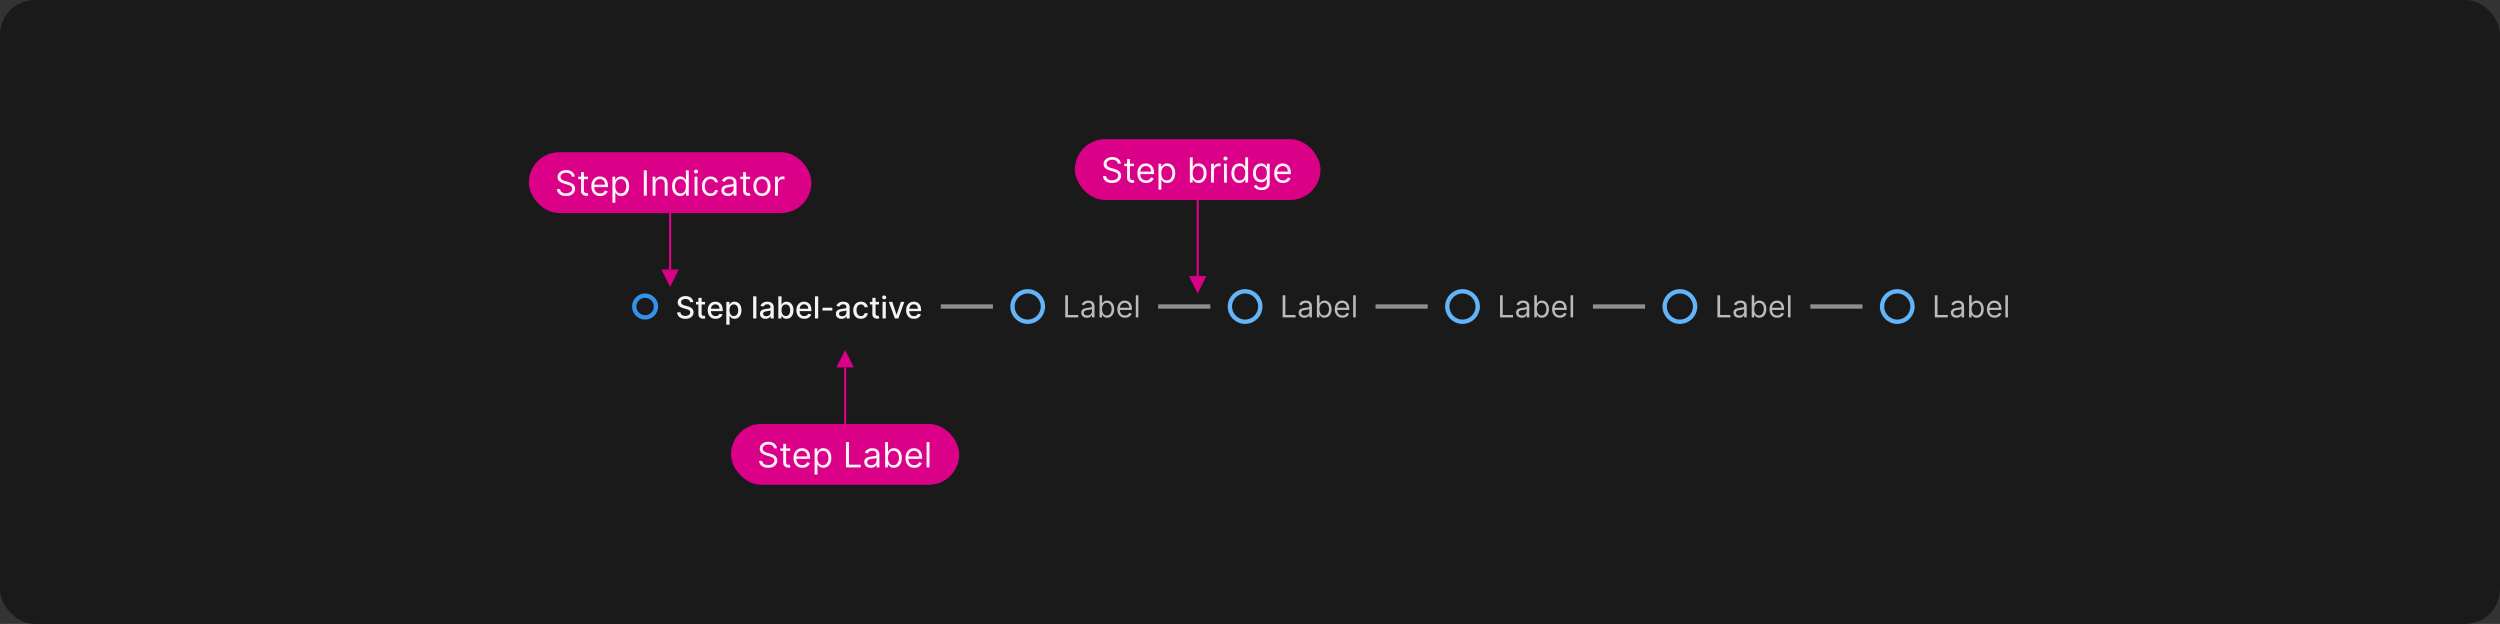 <svg width="1150" height="287" viewBox="0 0 1150 287" fill="none" xmlns="http://www.w3.org/2000/svg">
<rect x="0" y="0" width="1150" height="287" fill="#333333" stroke="none"/>
<rect width="1150" height="287" rx="16" fill="#1A1A1A"/>
<path d="M301.75 141C301.75 143.761 299.511 146 296.75 146C293.989 146 291.75 143.761 291.75 141C291.75 138.239 293.989 136 296.75 136C299.511 136 301.75 138.239 301.75 141Z" stroke="#3492EB" stroke-width="2"/>
<g clip-path="url(#clip0_2029_12016)">
<path d="M317.422 138.993C317.369 138.522 317.15 138.158 316.766 137.899C316.381 137.637 315.897 137.506 315.314 137.506C314.896 137.506 314.535 137.573 314.23 137.705C313.925 137.835 313.688 138.013 313.519 138.242C313.353 138.468 313.271 138.724 313.271 139.013C313.271 139.255 313.327 139.464 313.44 139.639C313.556 139.815 313.706 139.962 313.892 140.082C314.081 140.198 314.283 140.295 314.499 140.375C314.714 140.451 314.921 140.514 315.12 140.564L316.114 140.822C316.439 140.902 316.772 141.01 317.114 141.146C317.455 141.281 317.772 141.46 318.063 141.683C318.355 141.905 318.59 142.18 318.769 142.508C318.951 142.836 319.043 143.229 319.043 143.686C319.043 144.263 318.893 144.775 318.595 145.222C318.3 145.67 317.871 146.023 317.308 146.281C316.747 146.54 316.07 146.669 315.274 146.669C314.512 146.669 313.852 146.548 313.295 146.306C312.739 146.064 312.303 145.721 311.988 145.277C311.673 144.83 311.499 144.299 311.466 143.686H313.007C313.037 144.054 313.156 144.361 313.365 144.606C313.577 144.848 313.847 145.028 314.175 145.148C314.507 145.264 314.87 145.322 315.264 145.322C315.698 145.322 316.085 145.254 316.423 145.118C316.764 144.979 317.032 144.786 317.228 144.541C317.424 144.293 317.521 144.003 317.521 143.671C317.521 143.37 317.435 143.123 317.263 142.93C317.094 142.738 316.863 142.579 316.572 142.453C316.283 142.327 315.957 142.216 315.592 142.12L314.389 141.792C313.574 141.57 312.928 141.243 312.45 140.812C311.976 140.382 311.739 139.812 311.739 139.102C311.739 138.516 311.898 138.004 312.217 137.566C312.535 137.129 312.966 136.789 313.509 136.547C314.053 136.302 314.666 136.179 315.349 136.179C316.038 136.179 316.646 136.3 317.173 136.542C317.704 136.784 318.121 137.117 318.426 137.541C318.731 137.962 318.89 138.446 318.903 138.993H317.422ZM324.324 138.864V140.057H320.153V138.864H324.324ZM321.271 137.034H322.758V144.258C322.758 144.546 322.801 144.763 322.887 144.909C322.973 145.052 323.084 145.149 323.22 145.202C323.359 145.252 323.51 145.277 323.672 145.277C323.792 145.277 323.896 145.269 323.986 145.252C324.075 145.236 324.145 145.222 324.194 145.212L324.463 146.44C324.377 146.473 324.254 146.507 324.095 146.54C323.936 146.576 323.737 146.596 323.498 146.599C323.107 146.606 322.743 146.536 322.405 146.391C322.067 146.245 321.793 146.019 321.584 145.714C321.376 145.41 321.271 145.027 321.271 144.566V137.034ZM329.177 146.654C328.425 146.654 327.777 146.493 327.233 146.172C326.693 145.847 326.275 145.391 325.98 144.805C325.689 144.215 325.543 143.524 325.543 142.732C325.543 141.949 325.689 141.26 325.98 140.663C326.275 140.067 326.686 139.601 327.213 139.266C327.744 138.932 328.364 138.764 329.073 138.764C329.504 138.764 329.921 138.835 330.326 138.978C330.73 139.121 331.093 139.344 331.414 139.649C331.736 139.954 331.989 140.35 332.175 140.837C332.361 141.321 332.453 141.91 332.453 142.602V143.129H326.383V142.016H330.997C330.997 141.625 330.917 141.278 330.758 140.977C330.599 140.672 330.375 140.431 330.087 140.256C329.802 140.08 329.467 139.992 329.083 139.992C328.665 139.992 328.301 140.095 327.989 140.3C327.681 140.503 327.442 140.768 327.273 141.096C327.107 141.421 327.025 141.774 327.025 142.155V143.025C327.025 143.535 327.114 143.969 327.293 144.327C327.475 144.685 327.729 144.959 328.054 145.148C328.378 145.333 328.758 145.426 329.192 145.426C329.474 145.426 329.731 145.386 329.963 145.307C330.195 145.224 330.395 145.101 330.564 144.939C330.733 144.777 330.863 144.576 330.952 144.337L332.359 144.591C332.246 145.005 332.044 145.368 331.752 145.68C331.464 145.988 331.101 146.228 330.664 146.401C330.23 146.57 329.734 146.654 329.177 146.654ZM334.103 149.364V138.864H335.555V140.102H335.679C335.765 139.942 335.889 139.759 336.052 139.55C336.214 139.341 336.439 139.159 336.728 139.003C337.016 138.844 337.397 138.764 337.871 138.764C338.488 138.764 339.038 138.92 339.522 139.232C340.006 139.543 340.385 139.992 340.66 140.579C340.939 141.165 341.078 141.871 341.078 142.697C341.078 143.522 340.94 144.23 340.665 144.82C340.39 145.406 340.012 145.859 339.532 146.177C339.051 146.492 338.503 146.649 337.886 146.649C337.422 146.649 337.043 146.571 336.748 146.415C336.456 146.26 336.227 146.077 336.062 145.869C335.896 145.66 335.768 145.474 335.679 145.312H335.589V149.364H334.103ZM335.559 142.682C335.559 143.219 335.637 143.689 335.793 144.094C335.949 144.498 336.174 144.815 336.469 145.043C336.764 145.269 337.126 145.381 337.553 145.381C337.997 145.381 338.368 145.264 338.667 145.028C338.965 144.79 339.19 144.467 339.343 144.059C339.499 143.651 339.577 143.192 339.577 142.682C339.577 142.178 339.5 141.726 339.348 141.325C339.199 140.924 338.973 140.607 338.672 140.375C338.373 140.143 338.001 140.027 337.553 140.027C337.122 140.027 336.758 140.138 336.459 140.36C336.164 140.582 335.941 140.892 335.788 141.29C335.636 141.687 335.559 142.152 335.559 142.682ZM347.935 136.318V146.5H346.449V136.318H347.935ZM352.157 146.669C351.673 146.669 351.236 146.58 350.845 146.401C350.454 146.218 350.144 145.955 349.915 145.61C349.69 145.265 349.577 144.843 349.577 144.342C349.577 143.911 349.66 143.557 349.825 143.278C349.991 143 350.215 142.78 350.497 142.617C350.778 142.455 351.093 142.332 351.441 142.249C351.789 142.166 352.144 142.103 352.505 142.06C352.963 142.007 353.334 141.964 353.619 141.931C353.904 141.895 354.111 141.837 354.24 141.757C354.369 141.678 354.434 141.548 354.434 141.369V141.335C354.434 140.9 354.311 140.564 354.066 140.325C353.824 140.087 353.463 139.967 352.982 139.967C352.482 139.967 352.088 140.078 351.799 140.3C351.514 140.519 351.317 140.763 351.208 141.031L349.811 140.713C349.976 140.249 350.218 139.875 350.536 139.589C350.858 139.301 351.227 139.092 351.645 138.963C352.063 138.83 352.502 138.764 352.963 138.764C353.267 138.764 353.591 138.801 353.932 138.874C354.277 138.943 354.598 139.072 354.896 139.261C355.198 139.45 355.445 139.72 355.637 140.072C355.829 140.42 355.926 140.872 355.926 141.429V146.5H354.474V145.456H354.414C354.318 145.648 354.174 145.837 353.982 146.023C353.789 146.208 353.543 146.362 353.241 146.485C352.939 146.608 352.578 146.669 352.157 146.669ZM352.48 145.476C352.891 145.476 353.243 145.395 353.534 145.232C353.829 145.07 354.053 144.858 354.205 144.596C354.361 144.331 354.439 144.047 354.439 143.746V142.761C354.386 142.814 354.283 142.864 354.131 142.911C353.982 142.954 353.811 142.992 353.619 143.025C353.427 143.055 353.239 143.083 353.057 143.109C352.875 143.133 352.722 143.152 352.6 143.169C352.311 143.205 352.048 143.267 351.809 143.353C351.574 143.439 351.385 143.563 351.242 143.726C351.103 143.885 351.034 144.097 351.034 144.362C351.034 144.73 351.169 145.009 351.441 145.197C351.713 145.383 352.059 145.476 352.48 145.476ZM358.025 146.5V136.318H359.511V140.102H359.601C359.687 139.942 359.811 139.759 359.974 139.55C360.136 139.341 360.362 139.159 360.65 139.003C360.938 138.844 361.319 138.764 361.793 138.764C362.41 138.764 362.96 138.92 363.444 139.232C363.928 139.543 364.307 139.992 364.582 140.579C364.861 141.165 365 141.871 365 142.697C365 143.522 364.862 144.23 364.587 144.82C364.312 145.406 363.934 145.859 363.454 146.177C362.973 146.492 362.425 146.649 361.808 146.649C361.344 146.649 360.965 146.571 360.67 146.415C360.378 146.26 360.149 146.077 359.984 145.869C359.818 145.66 359.69 145.474 359.601 145.312H359.477V146.5H358.025ZM359.482 142.682C359.482 143.219 359.559 143.689 359.715 144.094C359.871 144.498 360.096 144.815 360.391 145.043C360.686 145.269 361.048 145.381 361.475 145.381C361.919 145.381 362.29 145.264 362.589 145.028C362.887 144.79 363.112 144.467 363.265 144.059C363.421 143.651 363.499 143.192 363.499 142.682C363.499 142.178 363.422 141.726 363.27 141.325C363.121 140.924 362.895 140.607 362.594 140.375C362.295 140.143 361.923 140.027 361.475 140.027C361.044 140.027 360.68 140.138 360.381 140.36C360.086 140.582 359.863 140.892 359.71 141.29C359.558 141.687 359.482 142.152 359.482 142.682ZM369.96 146.654C369.208 146.654 368.56 146.493 368.017 146.172C367.476 145.847 367.059 145.391 366.764 144.805C366.472 144.215 366.326 143.524 366.326 142.732C366.326 141.949 366.472 141.26 366.764 140.663C367.059 140.067 367.47 139.601 367.997 139.266C368.527 138.932 369.147 138.764 369.856 138.764C370.287 138.764 370.704 138.835 371.109 138.978C371.513 139.121 371.876 139.344 372.198 139.649C372.519 139.954 372.773 140.35 372.958 140.837C373.144 141.321 373.237 141.91 373.237 142.602V143.129H367.166V142.016H371.78C371.78 141.625 371.7 141.278 371.541 140.977C371.382 140.672 371.159 140.431 370.87 140.256C370.585 140.08 370.25 139.992 369.866 139.992C369.448 139.992 369.084 140.095 368.772 140.3C368.464 140.503 368.225 140.768 368.056 141.096C367.891 141.421 367.808 141.774 367.808 142.155V143.025C367.808 143.535 367.897 143.969 368.076 144.327C368.258 144.685 368.512 144.959 368.837 145.148C369.162 145.333 369.541 145.426 369.975 145.426C370.257 145.426 370.514 145.386 370.746 145.307C370.978 145.224 371.178 145.101 371.347 144.939C371.517 144.777 371.646 144.576 371.735 144.337L373.142 144.591C373.03 145.005 372.827 145.368 372.536 145.68C372.247 145.988 371.884 146.228 371.447 146.401C371.013 146.57 370.517 146.654 369.96 146.654ZM376.373 136.318V146.5H374.886V136.318H376.373ZM382.872 141.553V142.841H378.357V141.553H382.872ZM387.075 146.669C386.591 146.669 386.154 146.58 385.763 146.401C385.372 146.218 385.062 145.955 384.833 145.61C384.608 145.265 384.495 144.843 384.495 144.342C384.495 143.911 384.578 143.557 384.743 143.278C384.909 143 385.133 142.78 385.415 142.617C385.696 142.455 386.011 142.332 386.359 142.249C386.707 142.166 387.062 142.103 387.423 142.06C387.881 142.007 388.252 141.964 388.537 141.931C388.822 141.895 389.029 141.837 389.158 141.757C389.287 141.678 389.352 141.548 389.352 141.369V141.335C389.352 140.9 389.229 140.564 388.984 140.325C388.742 140.087 388.381 139.967 387.9 139.967C387.4 139.967 387.006 140.078 386.717 140.3C386.432 140.519 386.235 140.763 386.126 141.031L384.729 140.713C384.894 140.249 385.136 139.875 385.454 139.589C385.776 139.301 386.145 139.092 386.563 138.963C386.981 138.83 387.42 138.764 387.881 138.764C388.185 138.764 388.509 138.801 388.85 138.874C389.195 138.943 389.516 139.072 389.814 139.261C390.116 139.45 390.363 139.72 390.555 140.072C390.747 140.42 390.844 140.872 390.844 141.429V146.5H389.392V145.456H389.332C389.236 145.648 389.092 145.837 388.9 146.023C388.707 146.208 388.461 146.362 388.159 146.485C387.857 146.608 387.496 146.669 387.075 146.669ZM387.398 145.476C387.809 145.476 388.161 145.395 388.452 145.232C388.747 145.07 388.971 144.858 389.123 144.596C389.279 144.331 389.357 144.047 389.357 143.746V142.761C389.304 142.814 389.201 142.864 389.049 142.911C388.9 142.954 388.729 142.992 388.537 143.025C388.345 143.055 388.157 143.083 387.975 143.109C387.793 143.133 387.64 143.152 387.518 143.169C387.229 143.205 386.966 143.267 386.727 143.353C386.492 143.439 386.303 143.563 386.16 143.726C386.021 143.885 385.952 144.097 385.952 144.362C385.952 144.73 386.087 145.009 386.359 145.197C386.631 145.383 386.977 145.476 387.398 145.476ZM396.04 146.654C395.301 146.654 394.665 146.487 394.131 146.152C393.601 145.814 393.193 145.348 392.908 144.755C392.623 144.162 392.48 143.482 392.48 142.717C392.48 141.941 392.626 141.257 392.918 140.663C393.21 140.067 393.621 139.601 394.151 139.266C394.681 138.932 395.306 138.764 396.025 138.764C396.605 138.764 397.122 138.872 397.576 139.087C398.03 139.299 398.397 139.598 398.675 139.982C398.957 140.367 399.124 140.816 399.177 141.33H397.73C397.651 140.972 397.469 140.663 397.184 140.405C396.902 140.146 396.524 140.017 396.05 140.017C395.636 140.017 395.273 140.126 394.961 140.345C394.653 140.561 394.413 140.869 394.24 141.27C394.068 141.668 393.982 142.138 393.982 142.682C393.982 143.239 394.066 143.719 394.235 144.124C394.404 144.528 394.643 144.841 394.951 145.063C395.263 145.285 395.629 145.396 396.05 145.396C396.332 145.396 396.587 145.345 396.816 145.242C397.048 145.136 397.242 144.985 397.397 144.79C397.556 144.594 397.667 144.359 397.73 144.084H399.177C399.124 144.578 398.963 145.018 398.695 145.406C398.426 145.794 398.067 146.099 397.616 146.321C397.169 146.543 396.643 146.654 396.04 146.654ZM404.331 138.864V140.057H400.16V138.864H404.331ZM401.279 137.034H402.765V144.258C402.765 144.546 402.809 144.763 402.895 144.909C402.981 145.052 403.092 145.149 403.228 145.202C403.367 145.252 403.518 145.277 403.68 145.277C403.8 145.277 403.904 145.269 403.993 145.252C404.083 145.236 404.153 145.222 404.202 145.212L404.471 146.44C404.385 146.473 404.262 146.507 404.103 146.54C403.944 146.576 403.745 146.596 403.506 146.599C403.115 146.606 402.751 146.536 402.412 146.391C402.074 146.245 401.801 146.019 401.592 145.714C401.383 145.41 401.279 145.027 401.279 144.566V137.034ZM405.976 146.5V138.864H407.462V146.5H405.976ZM406.727 137.685C406.468 137.685 406.246 137.599 406.06 137.427C405.878 137.251 405.787 137.042 405.787 136.8C405.787 136.555 405.878 136.346 406.06 136.174C406.246 135.998 406.468 135.911 406.727 135.911C406.985 135.911 407.205 135.998 407.388 136.174C407.573 136.346 407.666 136.555 407.666 136.8C407.666 137.042 407.573 137.251 407.388 137.427C407.205 137.599 406.985 137.685 406.727 137.685ZM415.995 138.864L413.226 146.5H411.635L408.861 138.864H410.456L412.39 144.74H412.47L414.399 138.864H415.995ZM420.423 146.654C419.671 146.654 419.023 146.493 418.479 146.172C417.939 145.847 417.522 145.391 417.227 144.805C416.935 144.215 416.789 143.524 416.789 142.732C416.789 141.949 416.935 141.26 417.227 140.663C417.522 140.067 417.933 139.601 418.46 139.266C418.99 138.932 419.61 138.764 420.319 138.764C420.75 138.764 421.167 138.835 421.572 138.978C421.976 139.121 422.339 139.344 422.661 139.649C422.982 139.954 423.236 140.35 423.421 140.837C423.607 141.321 423.7 141.91 423.7 142.602V143.129H417.629V142.016H422.243C422.243 141.625 422.163 141.278 422.004 140.977C421.845 140.672 421.621 140.431 421.333 140.256C421.048 140.08 420.713 139.992 420.329 139.992C419.911 139.992 419.547 140.095 419.235 140.3C418.927 140.503 418.688 140.768 418.519 141.096C418.353 141.421 418.271 141.774 418.271 142.155V143.025C418.271 143.535 418.36 143.969 418.539 144.327C418.721 144.685 418.975 144.959 419.3 145.148C419.625 145.333 420.004 145.426 420.438 145.426C420.72 145.426 420.977 145.386 421.209 145.307C421.441 145.224 421.641 145.101 421.81 144.939C421.979 144.777 422.109 144.576 422.198 144.337L423.605 144.591C423.492 145.005 423.29 145.368 422.999 145.68C422.71 145.988 422.347 146.228 421.91 146.401C421.476 146.57 420.98 146.654 420.423 146.654Z" fill="white" fill-opacity="0.95"/>
</g>
<rect x="432.75" y="140" width="24" height="2" fill="#8F8F8F"/>
<path d="M479.75 141C479.75 144.866 476.616 148 472.75 148C468.884 148 465.75 144.866 465.75 141C465.75 137.134 468.884 134 472.75 134C476.616 134 479.75 137.134 479.75 141Z" stroke="#64B4FA" stroke-width="2"/>
<g clip-path="url(#clip1_2029_12016)">
<path d="M490.018 146V135.818H491.251V144.906H495.984V146H490.018ZM499.981 146.179C499.497 146.179 499.058 146.088 498.664 145.906C498.269 145.72 497.956 145.453 497.724 145.105C497.492 144.754 497.376 144.33 497.376 143.832C497.376 143.395 497.462 143.04 497.635 142.768C497.807 142.493 498.037 142.278 498.326 142.122C498.614 141.966 498.932 141.85 499.28 141.774C499.632 141.695 499.984 141.632 500.339 141.585C500.803 141.526 501.179 141.481 501.468 141.451C501.759 141.418 501.971 141.363 502.104 141.287C502.24 141.211 502.308 141.078 502.308 140.889V140.849C502.308 140.359 502.174 139.978 501.905 139.706C501.64 139.434 501.237 139.298 500.697 139.298C500.137 139.298 499.698 139.421 499.38 139.666C499.061 139.911 498.838 140.173 498.708 140.452L497.595 140.054C497.794 139.59 498.059 139.229 498.39 138.97C498.725 138.708 499.09 138.526 499.484 138.423C499.882 138.317 500.273 138.264 500.657 138.264C500.903 138.264 501.184 138.294 501.502 138.354C501.824 138.41 502.134 138.528 502.432 138.707C502.734 138.886 502.984 139.156 503.183 139.517C503.382 139.878 503.481 140.362 503.481 140.969V146H502.308V144.966H502.248C502.169 145.132 502.036 145.309 501.85 145.498C501.665 145.687 501.418 145.848 501.11 145.98C500.801 146.113 500.425 146.179 499.981 146.179ZM500.16 145.125C500.624 145.125 501.015 145.034 501.333 144.852C501.655 144.669 501.897 144.434 502.059 144.146C502.225 143.857 502.308 143.554 502.308 143.236V142.162C502.258 142.222 502.149 142.276 501.98 142.326C501.814 142.372 501.622 142.414 501.403 142.45C501.188 142.483 500.977 142.513 500.772 142.54C500.569 142.563 500.405 142.583 500.279 142.599C499.975 142.639 499.69 142.704 499.424 142.793C499.163 142.879 498.95 143.01 498.788 143.186C498.629 143.358 498.549 143.594 498.549 143.892C498.549 144.3 498.7 144.608 499.002 144.817C499.307 145.022 499.693 145.125 500.16 145.125ZM505.782 146V135.818H506.955V139.577H507.055C507.141 139.444 507.26 139.275 507.412 139.07C507.568 138.861 507.79 138.675 508.079 138.513C508.37 138.347 508.765 138.264 509.262 138.264C509.905 138.264 510.472 138.425 510.962 138.746C511.453 139.068 511.836 139.524 512.111 140.114C512.386 140.704 512.523 141.4 512.523 142.202C512.523 143.01 512.386 143.711 512.111 144.305C511.836 144.895 511.454 145.352 510.967 145.677C510.48 145.998 509.918 146.159 509.282 146.159C508.791 146.159 508.398 146.078 508.104 145.915C507.809 145.75 507.581 145.562 507.422 145.354C507.263 145.142 507.141 144.966 507.055 144.827H506.915V146H505.782ZM506.935 142.182C506.935 142.759 507.02 143.267 507.189 143.708C507.358 144.146 507.605 144.489 507.93 144.737C508.254 144.982 508.652 145.105 509.123 145.105C509.613 145.105 510.023 144.976 510.351 144.717C510.682 144.455 510.931 144.104 511.096 143.663C511.265 143.219 511.35 142.725 511.35 142.182C511.35 141.645 511.267 141.161 511.101 140.73C510.939 140.296 510.692 139.953 510.361 139.701C510.032 139.446 509.62 139.318 509.123 139.318C508.645 139.318 508.244 139.439 507.92 139.681C507.595 139.92 507.349 140.254 507.184 140.685C507.018 141.113 506.935 141.612 506.935 142.182ZM517.52 146.159C516.784 146.159 516.149 145.997 515.616 145.672C515.085 145.344 514.676 144.886 514.388 144.3C514.103 143.71 513.96 143.024 513.96 142.241C513.96 141.459 514.103 140.77 514.388 140.173C514.676 139.573 515.077 139.106 515.591 138.771C516.108 138.433 516.711 138.264 517.4 138.264C517.798 138.264 518.191 138.33 518.579 138.463C518.966 138.596 519.319 138.811 519.638 139.109C519.956 139.404 520.209 139.795 520.398 140.283C520.587 140.77 520.682 141.37 520.682 142.082V142.58H514.795V141.565H519.488C519.488 141.134 519.402 140.75 519.23 140.412C519.061 140.074 518.819 139.807 518.504 139.612C518.193 139.416 517.825 139.318 517.4 139.318C516.933 139.318 516.529 139.434 516.187 139.666C515.849 139.895 515.589 140.193 515.407 140.561C515.224 140.929 515.133 141.323 515.133 141.744V142.42C515.133 142.997 515.233 143.486 515.432 143.887C515.634 144.285 515.914 144.588 516.272 144.797C516.63 145.002 517.046 145.105 517.52 145.105C517.828 145.105 518.106 145.062 518.355 144.976C518.607 144.886 518.824 144.754 519.006 144.578C519.189 144.399 519.329 144.177 519.429 143.912L520.562 144.23C520.443 144.615 520.242 144.953 519.961 145.244C519.679 145.533 519.331 145.758 518.917 145.92C518.502 146.08 518.037 146.159 517.52 146.159ZM523.64 135.818V146H522.466V135.818H523.64Z" fill="white" fill-opacity="0.7"/>
</g>
<rect x="532.75" y="140" width="24" height="2" fill="#8F8F8F"/>
<path d="M579.75 141C579.75 144.866 576.616 148 572.75 148C568.884 148 565.75 144.866 565.75 141C565.75 137.134 568.884 134 572.75 134C576.616 134 579.75 137.134 579.75 141Z" stroke="#64B4FA" stroke-width="2"/>
<g clip-path="url(#clip2_2029_12016)">
<path d="M590.018 146V135.818H591.251V144.906H595.984V146H590.018ZM599.981 146.179C599.497 146.179 599.058 146.088 598.664 145.906C598.269 145.72 597.956 145.453 597.724 145.105C597.492 144.754 597.376 144.33 597.376 143.832C597.376 143.395 597.462 143.04 597.635 142.768C597.807 142.493 598.037 142.278 598.326 142.122C598.614 141.966 598.932 141.85 599.28 141.774C599.632 141.695 599.984 141.632 600.339 141.585C600.803 141.526 601.179 141.481 601.468 141.451C601.759 141.418 601.971 141.363 602.104 141.287C602.24 141.211 602.308 141.078 602.308 140.889V140.849C602.308 140.359 602.174 139.978 601.905 139.706C601.64 139.434 601.237 139.298 600.697 139.298C600.137 139.298 599.698 139.421 599.38 139.666C599.061 139.911 598.838 140.173 598.708 140.452L597.595 140.054C597.794 139.59 598.059 139.229 598.39 138.97C598.725 138.708 599.09 138.526 599.484 138.423C599.882 138.317 600.273 138.264 600.657 138.264C600.903 138.264 601.184 138.294 601.502 138.354C601.824 138.41 602.134 138.528 602.432 138.707C602.734 138.886 602.984 139.156 603.183 139.517C603.382 139.878 603.481 140.362 603.481 140.969V146H602.308V144.966H602.248C602.169 145.132 602.036 145.309 601.85 145.498C601.665 145.687 601.418 145.848 601.11 145.98C600.801 146.113 600.425 146.179 599.981 146.179ZM600.16 145.125C600.624 145.125 601.015 145.034 601.333 144.852C601.655 144.669 601.897 144.434 602.059 144.146C602.225 143.857 602.308 143.554 602.308 143.236V142.162C602.258 142.222 602.149 142.276 601.98 142.326C601.814 142.372 601.622 142.414 601.403 142.45C601.188 142.483 600.977 142.513 600.772 142.54C600.569 142.563 600.405 142.583 600.279 142.599C599.975 142.639 599.69 142.704 599.424 142.793C599.163 142.879 598.95 143.01 598.788 143.186C598.629 143.358 598.549 143.594 598.549 143.892C598.549 144.3 598.7 144.608 599.002 144.817C599.307 145.022 599.693 145.125 600.16 145.125ZM605.782 146V135.818H606.955V139.577H607.055C607.141 139.444 607.26 139.275 607.412 139.07C607.568 138.861 607.79 138.675 608.079 138.513C608.37 138.347 608.765 138.264 609.262 138.264C609.905 138.264 610.472 138.425 610.962 138.746C611.453 139.068 611.836 139.524 612.111 140.114C612.386 140.704 612.523 141.4 612.523 142.202C612.523 143.01 612.386 143.711 612.111 144.305C611.836 144.895 611.454 145.352 610.967 145.677C610.48 145.998 609.918 146.159 609.282 146.159C608.791 146.159 608.398 146.078 608.104 145.915C607.809 145.75 607.581 145.562 607.422 145.354C607.263 145.142 607.141 144.966 607.055 144.827H606.915V146H605.782ZM606.935 142.182C606.935 142.759 607.02 143.267 607.189 143.708C607.358 144.146 607.605 144.489 607.93 144.737C608.254 144.982 608.652 145.105 609.123 145.105C609.613 145.105 610.023 144.976 610.351 144.717C610.682 144.455 610.931 144.104 611.096 143.663C611.265 143.219 611.35 142.725 611.35 142.182C611.35 141.645 611.267 141.161 611.101 140.73C610.939 140.296 610.692 139.953 610.361 139.701C610.032 139.446 609.62 139.318 609.123 139.318C608.645 139.318 608.244 139.439 607.92 139.681C607.595 139.92 607.349 140.254 607.184 140.685C607.018 141.113 606.935 141.612 606.935 142.182ZM617.52 146.159C616.784 146.159 616.149 145.997 615.616 145.672C615.085 145.344 614.676 144.886 614.388 144.3C614.103 143.71 613.96 143.024 613.96 142.241C613.96 141.459 614.103 140.77 614.388 140.173C614.676 139.573 615.077 139.106 615.591 138.771C616.108 138.433 616.711 138.264 617.4 138.264C617.798 138.264 618.191 138.33 618.579 138.463C618.966 138.596 619.319 138.811 619.638 139.109C619.956 139.404 620.209 139.795 620.398 140.283C620.587 140.77 620.682 141.37 620.682 142.082V142.58H614.795V141.565H619.488C619.488 141.134 619.402 140.75 619.23 140.412C619.061 140.074 618.819 139.807 618.504 139.612C618.193 139.416 617.825 139.318 617.4 139.318C616.933 139.318 616.529 139.434 616.187 139.666C615.849 139.895 615.589 140.193 615.407 140.561C615.224 140.929 615.133 141.323 615.133 141.744V142.42C615.133 142.997 615.233 143.486 615.432 143.887C615.634 144.285 615.914 144.588 616.272 144.797C616.63 145.002 617.046 145.105 617.52 145.105C617.828 145.105 618.106 145.062 618.355 144.976C618.607 144.886 618.824 144.754 619.006 144.578C619.189 144.399 619.329 144.177 619.429 143.912L620.562 144.23C620.443 144.615 620.242 144.953 619.961 145.244C619.679 145.533 619.331 145.758 618.917 145.92C618.502 146.08 618.037 146.159 617.52 146.159ZM623.64 135.818V146H622.466V135.818H623.64Z" fill="white" fill-opacity="0.7"/>
</g>
<rect x="632.75" y="140" width="24" height="2" fill="#8F8F8F"/>
<path d="M679.75 141C679.75 144.866 676.616 148 672.75 148C668.884 148 665.75 144.866 665.75 141C665.75 137.134 668.884 134 672.75 134C676.616 134 679.75 137.134 679.75 141Z" stroke="#64B4FA" stroke-width="2"/>
<g clip-path="url(#clip3_2029_12016)">
<path d="M690.018 146V135.818H691.251V144.906H695.984V146H690.018ZM699.981 146.179C699.497 146.179 699.058 146.088 698.664 145.906C698.269 145.72 697.956 145.453 697.724 145.105C697.492 144.754 697.376 144.33 697.376 143.832C697.376 143.395 697.462 143.04 697.635 142.768C697.807 142.493 698.037 142.278 698.326 142.122C698.614 141.966 698.932 141.85 699.28 141.774C699.632 141.695 699.984 141.632 700.339 141.585C700.803 141.526 701.179 141.481 701.468 141.451C701.759 141.418 701.971 141.363 702.104 141.287C702.24 141.211 702.308 141.078 702.308 140.889V140.849C702.308 140.359 702.174 139.978 701.905 139.706C701.64 139.434 701.237 139.298 700.697 139.298C700.137 139.298 699.698 139.421 699.38 139.666C699.061 139.911 698.838 140.173 698.708 140.452L697.595 140.054C697.794 139.59 698.059 139.229 698.39 138.97C698.725 138.708 699.09 138.526 699.484 138.423C699.882 138.317 700.273 138.264 700.657 138.264C700.903 138.264 701.184 138.294 701.502 138.354C701.824 138.41 702.134 138.528 702.432 138.707C702.734 138.886 702.984 139.156 703.183 139.517C703.382 139.878 703.481 140.362 703.481 140.969V146H702.308V144.966H702.248C702.169 145.132 702.036 145.309 701.85 145.498C701.665 145.687 701.418 145.848 701.11 145.98C700.801 146.113 700.425 146.179 699.981 146.179ZM700.16 145.125C700.624 145.125 701.015 145.034 701.333 144.852C701.655 144.669 701.897 144.434 702.059 144.146C702.225 143.857 702.308 143.554 702.308 143.236V142.162C702.258 142.222 702.149 142.276 701.98 142.326C701.814 142.372 701.622 142.414 701.403 142.45C701.188 142.483 700.977 142.513 700.772 142.54C700.569 142.563 700.405 142.583 700.279 142.599C699.975 142.639 699.69 142.704 699.424 142.793C699.163 142.879 698.95 143.01 698.788 143.186C698.629 143.358 698.549 143.594 698.549 143.892C698.549 144.3 698.7 144.608 699.002 144.817C699.307 145.022 699.693 145.125 700.16 145.125ZM705.782 146V135.818H706.955V139.577H707.055C707.141 139.444 707.26 139.275 707.412 139.07C707.568 138.861 707.79 138.675 708.079 138.513C708.37 138.347 708.765 138.264 709.262 138.264C709.905 138.264 710.472 138.425 710.962 138.746C711.453 139.068 711.836 139.524 712.111 140.114C712.386 140.704 712.523 141.4 712.523 142.202C712.523 143.01 712.386 143.711 712.111 144.305C711.836 144.895 711.454 145.352 710.967 145.677C710.48 145.998 709.918 146.159 709.282 146.159C708.791 146.159 708.398 146.078 708.104 145.915C707.809 145.75 707.581 145.562 707.422 145.354C707.263 145.142 707.141 144.966 707.055 144.827H706.915V146H705.782ZM706.935 142.182C706.935 142.759 707.02 143.267 707.189 143.708C707.358 144.146 707.605 144.489 707.93 144.737C708.254 144.982 708.652 145.105 709.123 145.105C709.613 145.105 710.023 144.976 710.351 144.717C710.682 144.455 710.931 144.104 711.096 143.663C711.265 143.219 711.35 142.725 711.35 142.182C711.35 141.645 711.267 141.161 711.101 140.73C710.939 140.296 710.692 139.953 710.361 139.701C710.032 139.446 709.62 139.318 709.123 139.318C708.645 139.318 708.244 139.439 707.92 139.681C707.595 139.92 707.349 140.254 707.184 140.685C707.018 141.113 706.935 141.612 706.935 142.182ZM717.52 146.159C716.784 146.159 716.149 145.997 715.616 145.672C715.085 145.344 714.676 144.886 714.388 144.3C714.103 143.71 713.96 143.024 713.96 142.241C713.96 141.459 714.103 140.77 714.388 140.173C714.676 139.573 715.077 139.106 715.591 138.771C716.108 138.433 716.711 138.264 717.4 138.264C717.798 138.264 718.191 138.33 718.579 138.463C718.966 138.596 719.319 138.811 719.638 139.109C719.956 139.404 720.209 139.795 720.398 140.283C720.587 140.77 720.682 141.37 720.682 142.082V142.58H714.795V141.565H719.488C719.488 141.134 719.402 140.75 719.23 140.412C719.061 140.074 718.819 139.807 718.504 139.612C718.193 139.416 717.825 139.318 717.4 139.318C716.933 139.318 716.529 139.434 716.187 139.666C715.849 139.895 715.589 140.193 715.407 140.561C715.224 140.929 715.133 141.323 715.133 141.744V142.42C715.133 142.997 715.233 143.486 715.432 143.887C715.634 144.285 715.914 144.588 716.272 144.797C716.63 145.002 717.046 145.105 717.52 145.105C717.828 145.105 718.106 145.062 718.355 144.976C718.607 144.886 718.824 144.754 719.006 144.578C719.189 144.399 719.329 144.177 719.429 143.912L720.562 144.23C720.443 144.615 720.242 144.953 719.961 145.244C719.679 145.533 719.331 145.758 718.917 145.92C718.502 146.08 718.037 146.159 717.52 146.159ZM723.64 135.818V146H722.466V135.818H723.64Z" fill="white" fill-opacity="0.7"/>
</g>
<rect x="732.75" y="140" width="24" height="2" fill="#8F8F8F"/>
<path d="M779.75 141C779.75 144.866 776.616 148 772.75 148C768.884 148 765.75 144.866 765.75 141C765.75 137.134 768.884 134 772.75 134C776.616 134 779.75 137.134 779.75 141Z" stroke="#64B4FA" stroke-width="2"/>
<g clip-path="url(#clip4_2029_12016)">
<path d="M790.018 146V135.818H791.251V144.906H795.984V146H790.018ZM799.981 146.179C799.497 146.179 799.058 146.088 798.664 145.906C798.269 145.72 797.956 145.453 797.724 145.105C797.492 144.754 797.376 144.33 797.376 143.832C797.376 143.395 797.462 143.04 797.635 142.768C797.807 142.493 798.037 142.278 798.326 142.122C798.614 141.966 798.932 141.85 799.28 141.774C799.632 141.695 799.984 141.632 800.339 141.585C800.803 141.526 801.179 141.481 801.468 141.451C801.759 141.418 801.971 141.363 802.104 141.287C802.24 141.211 802.308 141.078 802.308 140.889V140.849C802.308 140.359 802.174 139.978 801.905 139.706C801.64 139.434 801.237 139.298 800.697 139.298C800.137 139.298 799.698 139.421 799.38 139.666C799.061 139.911 798.838 140.173 798.708 140.452L797.595 140.054C797.794 139.59 798.059 139.229 798.39 138.97C798.725 138.708 799.09 138.526 799.484 138.423C799.882 138.317 800.273 138.264 800.657 138.264C800.903 138.264 801.184 138.294 801.502 138.354C801.824 138.41 802.134 138.528 802.432 138.707C802.734 138.886 802.984 139.156 803.183 139.517C803.382 139.878 803.481 140.362 803.481 140.969V146H802.308V144.966H802.248C802.169 145.132 802.036 145.309 801.85 145.498C801.665 145.687 801.418 145.848 801.11 145.98C800.801 146.113 800.425 146.179 799.981 146.179ZM800.16 145.125C800.624 145.125 801.015 145.034 801.333 144.852C801.655 144.669 801.897 144.434 802.059 144.146C802.225 143.857 802.308 143.554 802.308 143.236V142.162C802.258 142.222 802.149 142.276 801.98 142.326C801.814 142.372 801.622 142.414 801.403 142.45C801.188 142.483 800.977 142.513 800.772 142.54C800.569 142.563 800.405 142.583 800.279 142.599C799.975 142.639 799.69 142.704 799.424 142.793C799.163 142.879 798.95 143.01 798.788 143.186C798.629 143.358 798.549 143.594 798.549 143.892C798.549 144.3 798.7 144.608 799.002 144.817C799.307 145.022 799.693 145.125 800.16 145.125ZM805.782 146V135.818H806.955V139.577H807.055C807.141 139.444 807.26 139.275 807.412 139.07C807.568 138.861 807.79 138.675 808.079 138.513C808.37 138.347 808.765 138.264 809.262 138.264C809.905 138.264 810.472 138.425 810.962 138.746C811.453 139.068 811.836 139.524 812.111 140.114C812.386 140.704 812.523 141.4 812.523 142.202C812.523 143.01 812.386 143.711 812.111 144.305C811.836 144.895 811.454 145.352 810.967 145.677C810.48 145.998 809.918 146.159 809.282 146.159C808.791 146.159 808.398 146.078 808.104 145.915C807.809 145.75 807.581 145.562 807.422 145.354C807.263 145.142 807.141 144.966 807.055 144.827H806.915V146H805.782ZM806.935 142.182C806.935 142.759 807.02 143.267 807.189 143.708C807.358 144.146 807.605 144.489 807.93 144.737C808.254 144.982 808.652 145.105 809.123 145.105C809.613 145.105 810.023 144.976 810.351 144.717C810.682 144.455 810.931 144.104 811.096 143.663C811.265 143.219 811.35 142.725 811.35 142.182C811.35 141.645 811.267 141.161 811.101 140.73C810.939 140.296 810.692 139.953 810.361 139.701C810.032 139.446 809.62 139.318 809.123 139.318C808.645 139.318 808.244 139.439 807.92 139.681C807.595 139.92 807.349 140.254 807.184 140.685C807.018 141.113 806.935 141.612 806.935 142.182ZM817.52 146.159C816.784 146.159 816.149 145.997 815.616 145.672C815.085 145.344 814.676 144.886 814.388 144.3C814.103 143.71 813.96 143.024 813.96 142.241C813.96 141.459 814.103 140.77 814.388 140.173C814.676 139.573 815.077 139.106 815.591 138.771C816.108 138.433 816.711 138.264 817.4 138.264C817.798 138.264 818.191 138.33 818.579 138.463C818.966 138.596 819.319 138.811 819.638 139.109C819.956 139.404 820.209 139.795 820.398 140.283C820.587 140.77 820.682 141.37 820.682 142.082V142.58H814.795V141.565H819.488C819.488 141.134 819.402 140.75 819.23 140.412C819.061 140.074 818.819 139.807 818.504 139.612C818.193 139.416 817.825 139.318 817.4 139.318C816.933 139.318 816.529 139.434 816.187 139.666C815.849 139.895 815.589 140.193 815.407 140.561C815.224 140.929 815.133 141.323 815.133 141.744V142.42C815.133 142.997 815.233 143.486 815.432 143.887C815.634 144.285 815.914 144.588 816.272 144.797C816.63 145.002 817.046 145.105 817.52 145.105C817.828 145.105 818.106 145.062 818.355 144.976C818.607 144.886 818.824 144.754 819.006 144.578C819.189 144.399 819.329 144.177 819.429 143.912L820.562 144.23C820.443 144.615 820.242 144.953 819.961 145.244C819.679 145.533 819.331 145.758 818.917 145.92C818.502 146.08 818.037 146.159 817.52 146.159ZM823.64 135.818V146H822.466V135.818H823.64Z" fill="white" fill-opacity="0.7"/>
</g>
<rect x="832.75" y="140" width="24" height="2" fill="#8F8F8F"/>
<path d="M879.75 141C879.75 144.866 876.616 148 872.75 148C868.884 148 865.75 144.866 865.75 141C865.75 137.134 868.884 134 872.75 134C876.616 134 879.75 137.134 879.75 141Z" stroke="#64B4FA" stroke-width="2"/>
<g clip-path="url(#clip5_2029_12016)">
<path d="M890.018 146V135.818H891.251V144.906H895.984V146H890.018ZM899.981 146.179C899.497 146.179 899.058 146.088 898.664 145.906C898.269 145.72 897.956 145.453 897.724 145.105C897.492 144.754 897.376 144.33 897.376 143.832C897.376 143.395 897.462 143.04 897.635 142.768C897.807 142.493 898.037 142.278 898.326 142.122C898.614 141.966 898.932 141.85 899.28 141.774C899.632 141.695 899.984 141.632 900.339 141.585C900.803 141.526 901.179 141.481 901.468 141.451C901.759 141.418 901.971 141.363 902.104 141.287C902.24 141.211 902.308 141.078 902.308 140.889V140.849C902.308 140.359 902.174 139.978 901.905 139.706C901.64 139.434 901.237 139.298 900.697 139.298C900.137 139.298 899.698 139.421 899.38 139.666C899.061 139.911 898.838 140.173 898.708 140.452L897.595 140.054C897.794 139.59 898.059 139.229 898.39 138.97C898.725 138.708 899.09 138.526 899.484 138.423C899.882 138.317 900.273 138.264 900.657 138.264C900.903 138.264 901.184 138.294 901.502 138.354C901.824 138.41 902.134 138.528 902.432 138.707C902.734 138.886 902.984 139.156 903.183 139.517C903.382 139.878 903.481 140.362 903.481 140.969V146H902.308V144.966H902.248C902.169 145.132 902.036 145.309 901.85 145.498C901.665 145.687 901.418 145.848 901.11 145.98C900.801 146.113 900.425 146.179 899.981 146.179ZM900.16 145.125C900.624 145.125 901.015 145.034 901.333 144.852C901.655 144.669 901.897 144.434 902.059 144.146C902.225 143.857 902.308 143.554 902.308 143.236V142.162C902.258 142.222 902.149 142.276 901.98 142.326C901.814 142.372 901.622 142.414 901.403 142.45C901.188 142.483 900.977 142.513 900.772 142.54C900.569 142.563 900.405 142.583 900.279 142.599C899.975 142.639 899.69 142.704 899.424 142.793C899.163 142.879 898.95 143.01 898.788 143.186C898.629 143.358 898.549 143.594 898.549 143.892C898.549 144.3 898.7 144.608 899.002 144.817C899.307 145.022 899.693 145.125 900.16 145.125ZM905.782 146V135.818H906.955V139.577H907.055C907.141 139.444 907.26 139.275 907.412 139.07C907.568 138.861 907.79 138.675 908.079 138.513C908.37 138.347 908.765 138.264 909.262 138.264C909.905 138.264 910.472 138.425 910.962 138.746C911.453 139.068 911.836 139.524 912.111 140.114C912.386 140.704 912.523 141.4 912.523 142.202C912.523 143.01 912.386 143.711 912.111 144.305C911.836 144.895 911.454 145.352 910.967 145.677C910.48 145.998 909.918 146.159 909.282 146.159C908.791 146.159 908.398 146.078 908.104 145.915C907.809 145.75 907.581 145.562 907.422 145.354C907.263 145.142 907.141 144.966 907.055 144.827H906.915V146H905.782ZM906.935 142.182C906.935 142.759 907.02 143.267 907.189 143.708C907.358 144.146 907.605 144.489 907.93 144.737C908.254 144.982 908.652 145.105 909.123 145.105C909.613 145.105 910.023 144.976 910.351 144.717C910.682 144.455 910.931 144.104 911.096 143.663C911.265 143.219 911.35 142.725 911.35 142.182C911.35 141.645 911.267 141.161 911.101 140.73C910.939 140.296 910.692 139.953 910.361 139.701C910.032 139.446 909.62 139.318 909.123 139.318C908.645 139.318 908.244 139.439 907.92 139.681C907.595 139.92 907.349 140.254 907.184 140.685C907.018 141.113 906.935 141.612 906.935 142.182ZM917.52 146.159C916.784 146.159 916.149 145.997 915.616 145.672C915.085 145.344 914.676 144.886 914.388 144.3C914.103 143.71 913.96 143.024 913.96 142.241C913.96 141.459 914.103 140.77 914.388 140.173C914.676 139.573 915.077 139.106 915.591 138.771C916.108 138.433 916.711 138.264 917.4 138.264C917.798 138.264 918.191 138.33 918.579 138.463C918.966 138.596 919.319 138.811 919.638 139.109C919.956 139.404 920.209 139.795 920.398 140.283C920.587 140.77 920.682 141.37 920.682 142.082V142.58H914.795V141.565H919.488C919.488 141.134 919.402 140.75 919.23 140.412C919.061 140.074 918.819 139.807 918.504 139.612C918.193 139.416 917.825 139.318 917.4 139.318C916.933 139.318 916.529 139.434 916.187 139.666C915.849 139.895 915.589 140.193 915.407 140.561C915.224 140.929 915.133 141.323 915.133 141.744V142.42C915.133 142.997 915.233 143.486 915.432 143.887C915.634 144.285 915.914 144.588 916.272 144.797C916.63 145.002 917.046 145.105 917.52 145.105C917.828 145.105 918.106 145.062 918.355 144.976C918.607 144.886 918.824 144.754 919.006 144.578C919.189 144.399 919.329 144.177 919.429 143.912L920.562 144.23C920.443 144.615 920.242 144.953 919.961 145.244C919.679 145.533 919.331 145.758 918.917 145.92C918.502 146.08 918.037 146.159 917.52 146.159ZM923.64 135.818V146H922.466V135.818H923.64Z" fill="white" fill-opacity="0.7"/>
</g>
<path d="M308.25 90V124" stroke="#DA0087"/>
<path d="M308.25 132L304.25 124H312.25L308.25 132Z" fill="#DA0087"/>
<rect x="243.25" y="70" width="130" height="28" rx="14" fill="#DA0087"/>
<path d="M263.023 81.273C262.955 80.697 262.678 80.25 262.193 79.932C261.708 79.614 261.114 79.454 260.409 79.454C259.894 79.454 259.443 79.538 259.057 79.704C258.674 79.871 258.375 80.1 258.159 80.392C257.947 80.684 257.841 81.015 257.841 81.386C257.841 81.697 257.915 81.964 258.062 82.188C258.214 82.407 258.407 82.591 258.642 82.739C258.877 82.883 259.123 83.002 259.381 83.097C259.638 83.188 259.875 83.261 260.091 83.318L261.273 83.636C261.576 83.716 261.913 83.826 262.284 83.966C262.659 84.106 263.017 84.297 263.358 84.54C263.703 84.778 263.987 85.085 264.21 85.46C264.434 85.835 264.545 86.296 264.545 86.841C264.545 87.47 264.381 88.038 264.051 88.546C263.725 89.053 263.248 89.456 262.619 89.756C261.994 90.055 261.235 90.204 260.341 90.204C259.508 90.204 258.786 90.07 258.176 89.801C257.57 89.532 257.093 89.157 256.744 88.676C256.4 88.195 256.205 87.636 256.159 87H257.614C257.652 87.439 257.799 87.803 258.057 88.091C258.318 88.375 258.648 88.587 259.045 88.727C259.447 88.864 259.879 88.932 260.341 88.932C260.879 88.932 261.362 88.845 261.79 88.671C262.218 88.492 262.557 88.246 262.807 87.932C263.057 87.614 263.182 87.242 263.182 86.818C263.182 86.432 263.074 86.117 262.858 85.875C262.642 85.633 262.358 85.436 262.006 85.284C261.653 85.133 261.273 85 260.864 84.886L259.432 84.477C258.523 84.216 257.803 83.843 257.273 83.358C256.742 82.873 256.477 82.239 256.477 81.454C256.477 80.803 256.653 80.235 257.006 79.75C257.362 79.261 257.839 78.883 258.438 78.614C259.04 78.341 259.712 78.204 260.455 78.204C261.205 78.204 261.871 78.339 262.455 78.608C263.038 78.873 263.5 79.237 263.841 79.699C264.186 80.161 264.367 80.686 264.386 81.273H263.023ZM270.476 81.273V82.409H265.953V81.273H270.476ZM267.271 79.182H268.612V87.5C268.612 87.879 268.667 88.163 268.777 88.352C268.891 88.538 269.035 88.663 269.209 88.727C269.387 88.788 269.574 88.818 269.771 88.818C269.919 88.818 270.04 88.811 270.135 88.796C270.23 88.776 270.305 88.761 270.362 88.75L270.635 89.954C270.544 89.989 270.417 90.023 270.254 90.057C270.091 90.095 269.885 90.114 269.635 90.114C269.256 90.114 268.885 90.032 268.521 89.869C268.161 89.706 267.862 89.458 267.624 89.125C267.389 88.792 267.271 88.371 267.271 87.864V79.182ZM276.058 90.182C275.217 90.182 274.492 89.996 273.882 89.625C273.276 89.25 272.808 88.727 272.479 88.057C272.153 87.383 271.99 86.599 271.99 85.704C271.99 84.811 272.153 84.023 272.479 83.341C272.808 82.655 273.267 82.121 273.854 81.739C274.445 81.352 275.134 81.159 275.922 81.159C276.376 81.159 276.825 81.235 277.268 81.386C277.712 81.538 278.115 81.784 278.479 82.125C278.842 82.462 279.132 82.909 279.348 83.466C279.564 84.023 279.672 84.708 279.672 85.523V86.091H272.945V84.932H278.308C278.308 84.439 278.21 84 278.013 83.614C277.82 83.227 277.543 82.922 277.183 82.699C276.827 82.475 276.407 82.364 275.922 82.364C275.388 82.364 274.926 82.496 274.536 82.761C274.149 83.023 273.852 83.364 273.643 83.784C273.435 84.204 273.331 84.655 273.331 85.136V85.909C273.331 86.568 273.445 87.127 273.672 87.585C273.903 88.04 274.223 88.386 274.632 88.625C275.041 88.86 275.517 88.977 276.058 88.977C276.411 88.977 276.729 88.928 277.013 88.829C277.301 88.727 277.549 88.576 277.757 88.375C277.965 88.171 278.126 87.917 278.24 87.614L279.536 87.977C279.399 88.417 279.17 88.803 278.848 89.136C278.526 89.466 278.128 89.724 277.655 89.909C277.181 90.091 276.649 90.182 276.058 90.182ZM281.712 93.273V81.273H283.007V82.659H283.166C283.265 82.508 283.401 82.314 283.575 82.079C283.753 81.841 284.007 81.629 284.337 81.443C284.67 81.254 285.121 81.159 285.689 81.159C286.424 81.159 287.071 81.343 287.632 81.71C288.193 82.078 288.63 82.599 288.945 83.273C289.259 83.947 289.416 84.742 289.416 85.659C289.416 86.583 289.259 87.385 288.945 88.062C288.63 88.737 288.195 89.26 287.638 89.631C287.081 89.998 286.439 90.182 285.712 90.182C285.151 90.182 284.702 90.089 284.365 89.903C284.028 89.714 283.768 89.5 283.587 89.261C283.405 89.019 283.265 88.818 283.166 88.659H283.053V93.273H281.712ZM283.03 85.636C283.03 86.296 283.126 86.877 283.32 87.381C283.513 87.881 283.795 88.273 284.166 88.557C284.537 88.837 284.992 88.977 285.53 88.977C286.09 88.977 286.558 88.829 286.933 88.534C287.312 88.235 287.596 87.833 287.786 87.329C287.979 86.822 288.075 86.258 288.075 85.636C288.075 85.023 287.981 84.47 287.791 83.977C287.606 83.481 287.323 83.089 286.945 82.801C286.57 82.51 286.098 82.364 285.53 82.364C284.984 82.364 284.526 82.502 284.155 82.778C283.784 83.051 283.503 83.434 283.314 83.926C283.125 84.415 283.03 84.985 283.03 85.636ZM297.553 78.364V90H296.143V78.364H297.553ZM301.537 84.75V90H300.196V81.273H301.491V82.636H301.605C301.81 82.193 302.12 81.837 302.537 81.568C302.954 81.296 303.491 81.159 304.151 81.159C304.741 81.159 305.259 81.28 305.702 81.523C306.145 81.761 306.49 82.125 306.736 82.614C306.982 83.099 307.105 83.712 307.105 84.454V90H305.764V84.546C305.764 83.86 305.586 83.326 305.23 82.943C304.874 82.557 304.385 82.364 303.764 82.364C303.336 82.364 302.954 82.456 302.616 82.642C302.283 82.828 302.02 83.099 301.827 83.454C301.634 83.811 301.537 84.242 301.537 84.75ZM312.851 90.182C312.124 90.182 311.482 89.998 310.925 89.631C310.368 89.26 309.932 88.737 309.618 88.062C309.304 87.385 309.146 86.583 309.146 85.659C309.146 84.742 309.304 83.947 309.618 83.273C309.932 82.599 310.37 82.078 310.93 81.71C311.491 81.343 312.139 81.159 312.874 81.159C313.442 81.159 313.891 81.254 314.22 81.443C314.554 81.629 314.807 81.841 314.982 82.079C315.16 82.314 315.298 82.508 315.396 82.659H315.51V78.364H316.851V90H315.555V88.659H315.396C315.298 88.818 315.158 89.019 314.976 89.261C314.794 89.5 314.535 89.714 314.197 89.903C313.86 90.089 313.411 90.182 312.851 90.182ZM313.033 88.977C313.571 88.977 314.025 88.837 314.396 88.557C314.768 88.273 315.05 87.881 315.243 87.381C315.436 86.877 315.533 86.296 315.533 85.636C315.533 84.985 315.438 84.415 315.249 83.926C315.059 83.434 314.779 83.051 314.408 82.778C314.036 82.502 313.578 82.364 313.033 82.364C312.464 82.364 311.991 82.51 311.612 82.801C311.237 83.089 310.955 83.481 310.766 83.977C310.58 84.47 310.487 85.023 310.487 85.636C310.487 86.258 310.582 86.822 310.771 87.329C310.964 87.833 311.249 88.235 311.624 88.534C312.002 88.829 312.472 88.977 313.033 88.977ZM319.493 90V81.273H320.834V90H319.493ZM320.175 79.818C319.913 79.818 319.688 79.729 319.499 79.551C319.313 79.373 319.22 79.159 319.22 78.909C319.22 78.659 319.313 78.445 319.499 78.267C319.688 78.089 319.913 78 320.175 78C320.436 78 320.66 78.089 320.845 78.267C321.035 78.445 321.129 78.659 321.129 78.909C321.129 79.159 321.035 79.373 320.845 79.551C320.66 79.729 320.436 79.818 320.175 79.818ZM326.835 90.182C326.017 90.182 325.313 89.989 324.722 89.602C324.131 89.216 323.676 88.684 323.358 88.006C323.04 87.328 322.881 86.553 322.881 85.682C322.881 84.796 323.044 84.013 323.369 83.335C323.699 82.653 324.157 82.121 324.744 81.739C325.335 81.352 326.025 81.159 326.812 81.159C327.426 81.159 327.979 81.273 328.472 81.5C328.964 81.727 329.367 82.046 329.682 82.454C329.996 82.864 330.191 83.341 330.267 83.886H328.926C328.824 83.489 328.597 83.136 328.244 82.829C327.896 82.519 327.426 82.364 326.835 82.364C326.313 82.364 325.854 82.5 325.46 82.773C325.07 83.042 324.765 83.422 324.545 83.915C324.33 84.403 324.222 84.977 324.222 85.636C324.222 86.311 324.328 86.898 324.54 87.398C324.756 87.898 325.059 88.286 325.449 88.562C325.843 88.839 326.305 88.977 326.835 88.977C327.184 88.977 327.5 88.917 327.784 88.796C328.068 88.674 328.309 88.5 328.506 88.273C328.703 88.046 328.843 87.773 328.926 87.454H330.267C330.191 87.97 330.004 88.434 329.705 88.847C329.409 89.256 329.017 89.581 328.528 89.824C328.044 90.062 327.479 90.182 326.835 90.182ZM334.795 90.204C334.242 90.204 333.741 90.1 333.29 89.892C332.839 89.68 332.481 89.375 332.216 88.977C331.951 88.576 331.818 88.091 331.818 87.523C331.818 87.023 331.917 86.617 332.114 86.307C332.311 85.992 332.574 85.746 332.903 85.568C333.233 85.39 333.597 85.258 333.994 85.171C334.396 85.079 334.799 85.008 335.205 84.954C335.735 84.886 336.165 84.835 336.494 84.801C336.828 84.763 337.07 84.701 337.222 84.614C337.377 84.526 337.455 84.375 337.455 84.159V84.114C337.455 83.553 337.301 83.117 336.994 82.807C336.691 82.496 336.231 82.341 335.614 82.341C334.973 82.341 334.472 82.481 334.108 82.761C333.744 83.042 333.489 83.341 333.341 83.659L332.068 83.204C332.295 82.674 332.598 82.261 332.977 81.966C333.36 81.667 333.777 81.458 334.227 81.341C334.682 81.22 335.129 81.159 335.568 81.159C335.848 81.159 336.17 81.193 336.534 81.261C336.902 81.326 337.256 81.46 337.597 81.665C337.941 81.869 338.227 82.178 338.455 82.591C338.682 83.004 338.795 83.557 338.795 84.25V90H337.455V88.818H337.386C337.295 89.008 337.144 89.21 336.932 89.426C336.72 89.642 336.438 89.826 336.085 89.977C335.733 90.129 335.303 90.204 334.795 90.204ZM335 89C335.53 89 335.977 88.896 336.341 88.688C336.708 88.479 336.985 88.21 337.17 87.881C337.36 87.551 337.455 87.204 337.455 86.841V85.614C337.398 85.682 337.273 85.744 337.08 85.801C336.89 85.854 336.67 85.901 336.42 85.943C336.174 85.981 335.934 86.015 335.699 86.046C335.468 86.072 335.28 86.095 335.136 86.114C334.788 86.159 334.462 86.233 334.159 86.335C333.86 86.434 333.617 86.583 333.432 86.784C333.25 86.981 333.159 87.25 333.159 87.591C333.159 88.057 333.331 88.409 333.676 88.648C334.025 88.883 334.466 89 335 89ZM345.038 81.273V82.409H340.516V81.273H345.038ZM341.834 79.182H343.175V87.5C343.175 87.879 343.23 88.163 343.339 88.352C343.453 88.538 343.597 88.663 343.771 88.727C343.949 88.788 344.137 88.818 344.334 88.818C344.482 88.818 344.603 88.811 344.697 88.796C344.792 88.776 344.868 88.761 344.925 88.75L345.197 89.954C345.107 89.989 344.98 90.023 344.817 90.057C344.654 90.095 344.447 90.114 344.197 90.114C343.819 90.114 343.447 90.032 343.084 89.869C342.724 89.706 342.425 89.458 342.186 89.125C341.951 88.792 341.834 88.371 341.834 87.864V79.182ZM350.507 90.182C349.719 90.182 349.028 89.994 348.433 89.619C347.842 89.244 347.38 88.72 347.047 88.046C346.717 87.371 346.553 86.583 346.553 85.682C346.553 84.773 346.717 83.979 347.047 83.301C347.38 82.623 347.842 82.097 348.433 81.722C349.028 81.347 349.719 81.159 350.507 81.159C351.295 81.159 351.984 81.347 352.575 81.722C353.17 82.097 353.632 82.623 353.962 83.301C354.295 83.979 354.462 84.773 354.462 85.682C354.462 86.583 354.295 87.371 353.962 88.046C353.632 88.72 353.17 89.244 352.575 89.619C351.984 89.994 351.295 90.182 350.507 90.182ZM350.507 88.977C351.106 88.977 351.598 88.824 351.984 88.517C352.371 88.21 352.657 87.807 352.842 87.307C353.028 86.807 353.121 86.265 353.121 85.682C353.121 85.099 353.028 84.555 352.842 84.051C352.657 83.547 352.371 83.14 351.984 82.829C351.598 82.519 351.106 82.364 350.507 82.364C349.909 82.364 349.416 82.519 349.03 82.829C348.643 83.14 348.357 83.547 348.172 84.051C347.986 84.555 347.893 85.099 347.893 85.682C347.893 86.265 347.986 86.807 348.172 87.307C348.357 87.807 348.643 88.21 349.03 88.517C349.416 88.824 349.909 88.977 350.507 88.977ZM356.509 90V81.273H357.804V82.591H357.895C358.054 82.159 358.342 81.809 358.759 81.54C359.175 81.271 359.645 81.136 360.168 81.136C360.266 81.136 360.389 81.138 360.537 81.142C360.685 81.146 360.796 81.151 360.872 81.159V82.523C360.827 82.511 360.723 82.494 360.56 82.472C360.401 82.445 360.232 82.432 360.054 82.432C359.63 82.432 359.251 82.521 358.918 82.699C358.588 82.873 358.327 83.115 358.134 83.426C357.944 83.733 357.849 84.083 357.849 84.477V90H356.509Z" fill="white" fill-opacity="0.95"/>
<path d="M550.934 84V127" stroke="#DA0087"/>
<path d="M550.934 135L546.934 127H554.934L550.934 135Z" fill="#DA0087"/>
<rect x="494.434" y="64" width="113" height="28" rx="14" fill="#DA0087"/>
<path d="M514.206 75.273C514.138 74.697 513.862 74.25 513.377 73.932C512.892 73.614 512.297 73.454 511.593 73.454C511.078 73.454 510.627 73.538 510.24 73.704C509.858 73.871 509.559 74.1 509.343 74.392C509.131 74.684 509.025 75.015 509.025 75.386C509.025 75.697 509.098 75.964 509.246 76.188C509.398 76.407 509.591 76.591 509.826 76.739C510.06 76.883 510.307 77.002 510.564 77.097C510.822 77.188 511.059 77.261 511.275 77.318L512.456 77.636C512.759 77.716 513.096 77.826 513.468 77.966C513.843 78.106 514.201 78.297 514.542 78.54C514.886 78.778 515.17 79.085 515.394 79.46C515.617 79.835 515.729 80.296 515.729 80.841C515.729 81.47 515.564 82.038 515.235 82.546C514.909 83.053 514.432 83.456 513.803 83.756C513.178 84.055 512.418 84.204 511.525 84.204C510.691 84.204 509.97 84.07 509.36 83.801C508.754 83.532 508.276 83.157 507.928 82.676C507.583 82.195 507.388 81.636 507.343 81H508.797C508.835 81.439 508.983 81.803 509.24 82.091C509.502 82.375 509.831 82.587 510.229 82.727C510.631 82.864 511.062 82.932 511.525 82.932C512.062 82.932 512.545 82.845 512.973 82.671C513.401 82.492 513.74 82.246 513.99 81.932C514.24 81.614 514.365 81.242 514.365 80.818C514.365 80.432 514.257 80.117 514.042 79.875C513.826 79.633 513.542 79.436 513.189 79.284C512.837 79.133 512.456 79 512.047 78.886L510.615 78.477C509.706 78.216 508.987 77.843 508.456 77.358C507.926 76.873 507.661 76.239 507.661 75.454C507.661 74.803 507.837 74.235 508.189 73.75C508.545 73.261 509.023 72.883 509.621 72.614C510.223 72.341 510.896 72.204 511.638 72.204C512.388 72.204 513.055 72.339 513.638 72.608C514.221 72.873 514.684 73.237 515.025 73.699C515.369 74.161 515.551 74.686 515.57 75.273H514.206ZM521.659 75.273V76.409H517.137V75.273H521.659ZM518.455 73.182H519.796V81.5C519.796 81.879 519.851 82.163 519.961 82.352C520.074 82.538 520.218 82.663 520.392 82.727C520.57 82.788 520.758 82.818 520.955 82.818C521.103 82.818 521.224 82.811 521.319 82.796C521.413 82.776 521.489 82.761 521.546 82.75L521.819 83.954C521.728 83.989 521.601 84.023 521.438 84.057C521.275 84.095 521.069 84.114 520.819 84.114C520.44 84.114 520.069 84.032 519.705 83.869C519.345 83.706 519.046 83.458 518.807 83.125C518.572 82.792 518.455 82.371 518.455 81.864V73.182ZM527.242 84.182C526.401 84.182 525.676 83.996 525.066 83.625C524.46 83.25 523.992 82.727 523.662 82.057C523.337 81.383 523.174 80.599 523.174 79.704C523.174 78.811 523.337 78.023 523.662 77.341C523.992 76.655 524.45 76.121 525.037 75.739C525.628 75.352 526.318 75.159 527.105 75.159C527.56 75.159 528.009 75.235 528.452 75.386C528.895 75.538 529.299 75.784 529.662 76.125C530.026 76.462 530.316 76.909 530.532 77.466C530.748 78.023 530.855 78.708 530.855 79.523V80.091H524.128V78.932H529.492C529.492 78.439 529.393 78 529.196 77.614C529.003 77.227 528.727 76.922 528.367 76.699C528.011 76.475 527.59 76.364 527.105 76.364C526.571 76.364 526.109 76.496 525.719 76.761C525.333 77.023 525.035 77.364 524.827 77.784C524.619 78.204 524.515 78.655 524.515 79.136V79.909C524.515 80.568 524.628 81.127 524.855 81.585C525.087 82.04 525.407 82.386 525.816 82.625C526.225 82.86 526.7 82.977 527.242 82.977C527.594 82.977 527.912 82.928 528.196 82.829C528.484 82.727 528.732 82.576 528.941 82.375C529.149 82.171 529.31 81.917 529.424 81.614L530.719 81.977C530.583 82.417 530.354 82.803 530.032 83.136C529.71 83.466 529.312 83.724 528.838 83.909C528.365 84.091 527.833 84.182 527.242 84.182ZM532.895 87.273V75.273H534.191V76.659H534.35C534.448 76.508 534.585 76.314 534.759 76.079C534.937 75.841 535.191 75.629 535.52 75.443C535.854 75.254 536.304 75.159 536.873 75.159C537.607 75.159 538.255 75.343 538.816 75.71C539.376 76.078 539.814 76.599 540.128 77.273C540.443 77.947 540.6 78.742 540.6 79.659C540.6 80.583 540.443 81.385 540.128 82.062C539.814 82.737 539.378 83.26 538.821 83.631C538.265 83.998 537.623 84.182 536.895 84.182C536.335 84.182 535.886 84.089 535.549 83.903C535.212 83.714 534.952 83.5 534.77 83.261C534.588 83.019 534.448 82.818 534.35 82.659H534.236V87.273H532.895ZM534.213 79.636C534.213 80.296 534.31 80.877 534.503 81.381C534.696 81.881 534.979 82.273 535.35 82.557C535.721 82.837 536.176 82.977 536.713 82.977C537.274 82.977 537.742 82.829 538.117 82.534C538.496 82.235 538.78 81.833 538.969 81.329C539.162 80.822 539.259 80.258 539.259 79.636C539.259 79.023 539.164 78.47 538.975 77.977C538.789 77.481 538.507 77.089 538.128 76.801C537.753 76.51 537.282 76.364 536.713 76.364C536.168 76.364 535.71 76.502 535.338 76.778C534.967 77.051 534.687 77.434 534.498 77.926C534.308 78.415 534.213 78.985 534.213 79.636ZM547.327 84V72.364H548.668V76.659H548.782C548.88 76.508 549.016 76.314 549.191 76.079C549.369 75.841 549.623 75.629 549.952 75.443C550.285 75.254 550.736 75.159 551.304 75.159C552.039 75.159 552.687 75.343 553.248 75.71C553.808 76.078 554.246 76.599 554.56 77.273C554.874 77.947 555.032 78.742 555.032 79.659C555.032 80.583 554.874 81.385 554.56 82.062C554.246 82.737 553.81 83.26 553.253 83.631C552.696 83.998 552.054 84.182 551.327 84.182C550.766 84.182 550.318 84.089 549.98 83.903C549.643 83.714 549.384 83.5 549.202 83.261C549.02 83.019 548.88 82.818 548.782 82.659H548.623V84H547.327ZM548.645 79.636C548.645 80.296 548.742 80.877 548.935 81.381C549.128 81.881 549.41 82.273 549.782 82.557C550.153 82.837 550.607 82.977 551.145 82.977C551.706 82.977 552.174 82.829 552.549 82.534C552.927 82.235 553.212 81.833 553.401 81.329C553.594 80.822 553.691 80.258 553.691 79.636C553.691 79.023 553.596 78.47 553.407 77.977C553.221 77.481 552.939 77.089 552.56 76.801C552.185 76.51 551.713 76.364 551.145 76.364C550.6 76.364 550.141 76.502 549.77 76.778C549.399 77.051 549.119 77.434 548.929 77.926C548.74 78.415 548.645 78.985 548.645 79.636ZM557.083 84V75.273H558.378V76.591H558.469C558.628 76.159 558.916 75.809 559.333 75.54C559.749 75.271 560.219 75.136 560.742 75.136C560.84 75.136 560.963 75.138 561.111 75.142C561.259 75.146 561.371 75.151 561.446 75.159V76.523C561.401 76.511 561.297 76.494 561.134 76.472C560.975 76.445 560.806 76.432 560.628 76.432C560.204 76.432 559.825 76.521 559.492 76.699C559.162 76.873 558.901 77.115 558.708 77.426C558.518 77.733 558.424 78.083 558.424 78.477V84H557.083ZM563.036 84V75.273H564.377V84H563.036ZM563.718 73.818C563.456 73.818 563.231 73.729 563.042 73.551C562.856 73.373 562.763 73.159 562.763 72.909C562.763 72.659 562.856 72.445 563.042 72.267C563.231 72.089 563.456 72 563.718 72C563.979 72 564.203 72.089 564.388 72.267C564.578 72.445 564.672 72.659 564.672 72.909C564.672 73.159 564.578 73.373 564.388 73.551C564.203 73.729 563.979 73.818 563.718 73.818ZM570.128 84.182C569.401 84.182 568.759 83.998 568.202 83.631C567.645 83.26 567.21 82.737 566.895 82.062C566.581 81.385 566.424 80.583 566.424 79.659C566.424 78.742 566.581 77.947 566.895 77.273C567.21 76.599 567.647 76.078 568.208 75.71C568.768 75.343 569.416 75.159 570.151 75.159C570.719 75.159 571.168 75.254 571.498 75.443C571.831 75.629 572.085 75.841 572.259 76.079C572.437 76.314 572.575 76.508 572.674 76.659H572.787V72.364H574.128V84H572.833V82.659H572.674C572.575 82.818 572.435 83.019 572.253 83.261C572.071 83.5 571.812 83.714 571.475 83.903C571.138 84.089 570.689 84.182 570.128 84.182ZM570.31 82.977C570.848 82.977 571.302 82.837 571.674 82.557C572.045 82.273 572.327 81.881 572.52 81.381C572.713 80.877 572.81 80.296 572.81 79.636C572.81 78.985 572.715 78.415 572.526 77.926C572.337 77.434 572.056 77.051 571.685 76.778C571.314 76.502 570.855 76.364 570.31 76.364C569.742 76.364 569.268 76.51 568.89 76.801C568.515 77.089 568.232 77.481 568.043 77.977C567.857 78.47 567.765 79.023 567.765 79.636C567.765 80.258 567.859 80.822 568.049 81.329C568.242 81.833 568.526 82.235 568.901 82.534C569.28 82.829 569.749 82.977 570.31 82.977ZM580.293 87.454C579.645 87.454 579.088 87.371 578.623 87.204C578.157 87.042 577.768 86.826 577.458 86.557C577.151 86.292 576.907 86.008 576.725 85.704L577.793 84.954C577.914 85.114 578.068 85.296 578.253 85.5C578.439 85.708 578.693 85.888 579.015 86.04C579.34 86.195 579.766 86.273 580.293 86.273C580.998 86.273 581.579 86.102 582.037 85.761C582.496 85.421 582.725 84.886 582.725 84.159V82.386H582.611C582.513 82.546 582.373 82.742 582.191 82.977C582.013 83.208 581.755 83.415 581.418 83.597C581.085 83.775 580.634 83.864 580.066 83.864C579.361 83.864 578.729 83.697 578.168 83.364C577.611 83.03 577.17 82.546 576.844 81.909C576.522 81.273 576.361 80.5 576.361 79.591C576.361 78.697 576.518 77.919 576.833 77.256C577.147 76.589 577.585 76.074 578.145 75.71C578.706 75.343 579.354 75.159 580.088 75.159C580.657 75.159 581.107 75.254 581.441 75.443C581.778 75.629 582.035 75.841 582.213 76.079C582.395 76.314 582.535 76.508 582.634 76.659H582.77V75.273H584.066V84.25C584.066 85 583.895 85.61 583.554 86.079C583.217 86.553 582.763 86.9 582.191 87.119C581.623 87.343 580.99 87.454 580.293 87.454ZM580.248 82.659C580.785 82.659 581.24 82.536 581.611 82.29C581.982 82.044 582.265 81.689 582.458 81.227C582.651 80.765 582.748 80.212 582.748 79.568C582.748 78.939 582.653 78.385 582.463 77.903C582.274 77.422 581.994 77.046 581.623 76.773C581.251 76.5 580.793 76.364 580.248 76.364C579.679 76.364 579.206 76.508 578.827 76.796C578.452 77.083 578.17 77.47 577.98 77.954C577.795 78.439 577.702 78.977 577.702 79.568C577.702 80.174 577.797 80.71 577.986 81.176C578.179 81.638 578.463 82.002 578.838 82.267C579.217 82.528 579.687 82.659 580.248 82.659ZM590.179 84.182C589.338 84.182 588.613 83.996 588.003 83.625C587.397 83.25 586.929 82.727 586.6 82.057C586.274 81.383 586.111 80.599 586.111 79.704C586.111 78.811 586.274 78.023 586.6 77.341C586.929 76.655 587.388 76.121 587.975 75.739C588.566 75.352 589.255 75.159 590.043 75.159C590.498 75.159 590.946 75.235 591.39 75.386C591.833 75.538 592.236 75.784 592.6 76.125C592.963 76.462 593.253 76.909 593.469 77.466C593.685 78.023 593.793 78.708 593.793 79.523V80.091H587.066V78.932H592.429C592.429 78.439 592.331 78 592.134 77.614C591.941 77.227 591.664 76.922 591.304 76.699C590.948 76.475 590.528 76.364 590.043 76.364C589.509 76.364 589.047 76.496 588.657 76.761C588.27 77.023 587.973 77.364 587.765 77.784C587.556 78.204 587.452 78.655 587.452 79.136V79.909C587.452 80.568 587.566 81.127 587.793 81.585C588.024 82.04 588.344 82.386 588.753 82.625C589.162 82.86 589.638 82.977 590.179 82.977C590.532 82.977 590.85 82.928 591.134 82.829C591.422 82.727 591.67 82.576 591.878 82.375C592.087 82.171 592.248 81.917 592.361 81.614L593.657 81.977C593.52 82.417 593.291 82.803 592.969 83.136C592.647 83.466 592.249 83.724 591.776 83.909C591.302 84.091 590.77 84.182 590.179 84.182Z" fill="white" fill-opacity="0.95"/>
<path d="M388.75 203V169" stroke="#DA0087"/>
<path d="M388.75 161L384.75 169H392.75L388.75 161Z" fill="#DA0087"/>
<rect x="336.25" y="195" width="105" height="28" rx="14" fill="#DA0087"/>
<path d="M356.023 206.273C355.955 205.697 355.678 205.25 355.193 204.932C354.708 204.614 354.114 204.455 353.409 204.455C352.894 204.455 352.443 204.538 352.057 204.705C351.674 204.871 351.375 205.1 351.159 205.392C350.947 205.684 350.841 206.015 350.841 206.386C350.841 206.697 350.915 206.964 351.062 207.188C351.214 207.407 351.407 207.591 351.642 207.739C351.877 207.883 352.123 208.002 352.381 208.097C352.638 208.187 352.875 208.261 353.091 208.318L354.273 208.636C354.576 208.716 354.913 208.826 355.284 208.966C355.659 209.106 356.017 209.297 356.358 209.54C356.703 209.778 356.987 210.085 357.21 210.46C357.434 210.835 357.545 211.295 357.545 211.841C357.545 212.47 357.381 213.038 357.051 213.545C356.725 214.053 356.248 214.456 355.619 214.756C354.994 215.055 354.235 215.205 353.341 215.205C352.508 215.205 351.786 215.07 351.176 214.801C350.57 214.532 350.093 214.157 349.744 213.676C349.4 213.195 349.205 212.636 349.159 212H350.614C350.652 212.439 350.799 212.803 351.057 213.091C351.318 213.375 351.648 213.587 352.045 213.727C352.447 213.864 352.879 213.932 353.341 213.932C353.879 213.932 354.362 213.845 354.79 213.67C355.218 213.492 355.557 213.246 355.807 212.932C356.057 212.614 356.182 212.242 356.182 211.818C356.182 211.432 356.074 211.117 355.858 210.875C355.642 210.633 355.358 210.436 355.006 210.284C354.653 210.133 354.273 210 353.864 209.886L352.432 209.477C351.523 209.216 350.803 208.843 350.273 208.358C349.742 207.873 349.477 207.239 349.477 206.455C349.477 205.803 349.653 205.235 350.006 204.75C350.362 204.261 350.839 203.883 351.438 203.614C352.04 203.341 352.712 203.205 353.455 203.205C354.205 203.205 354.871 203.339 355.455 203.608C356.038 203.873 356.5 204.237 356.841 204.699C357.186 205.161 357.367 205.686 357.386 206.273H356.023ZM363.476 206.273V207.409H358.953V206.273H363.476ZM360.271 204.182H361.612V212.5C361.612 212.879 361.667 213.163 361.777 213.352C361.891 213.538 362.035 213.663 362.209 213.727C362.387 213.788 362.574 213.818 362.771 213.818C362.919 213.818 363.04 213.811 363.135 213.795C363.23 213.777 363.305 213.761 363.362 213.75L363.635 214.955C363.544 214.989 363.417 215.023 363.254 215.057C363.091 215.095 362.885 215.114 362.635 215.114C362.256 215.114 361.885 215.032 361.521 214.869C361.161 214.706 360.862 214.458 360.624 214.125C360.389 213.792 360.271 213.371 360.271 212.864V204.182ZM369.058 215.182C368.217 215.182 367.492 214.996 366.882 214.625C366.276 214.25 365.808 213.727 365.479 213.057C365.153 212.383 364.99 211.598 364.99 210.705C364.99 209.811 365.153 209.023 365.479 208.341C365.808 207.655 366.267 207.121 366.854 206.739C367.445 206.352 368.134 206.159 368.922 206.159C369.376 206.159 369.825 206.235 370.268 206.386C370.712 206.538 371.115 206.784 371.479 207.125C371.842 207.462 372.132 207.909 372.348 208.466C372.564 209.023 372.672 209.708 372.672 210.523V211.091H365.945V209.932H371.308C371.308 209.439 371.21 209 371.013 208.614C370.82 208.227 370.543 207.922 370.183 207.699C369.827 207.475 369.407 207.364 368.922 207.364C368.388 207.364 367.926 207.496 367.536 207.761C367.149 208.023 366.852 208.364 366.643 208.784C366.435 209.205 366.331 209.655 366.331 210.136V210.909C366.331 211.568 366.445 212.127 366.672 212.585C366.903 213.04 367.223 213.386 367.632 213.625C368.041 213.86 368.517 213.977 369.058 213.977C369.411 213.977 369.729 213.928 370.013 213.83C370.301 213.727 370.549 213.576 370.757 213.375C370.965 213.17 371.126 212.917 371.24 212.614L372.536 212.977C372.399 213.417 372.17 213.803 371.848 214.136C371.526 214.466 371.128 214.723 370.655 214.909C370.181 215.091 369.649 215.182 369.058 215.182ZM374.712 218.273V206.273H376.007V207.659H376.166C376.265 207.508 376.401 207.314 376.575 207.08C376.753 206.841 377.007 206.629 377.337 206.443C377.67 206.254 378.121 206.159 378.689 206.159C379.424 206.159 380.071 206.343 380.632 206.71C381.193 207.078 381.63 207.598 381.945 208.273C382.259 208.947 382.416 209.742 382.416 210.659C382.416 211.583 382.259 212.384 381.945 213.062C381.63 213.737 381.195 214.259 380.638 214.631C380.081 214.998 379.439 215.182 378.712 215.182C378.151 215.182 377.702 215.089 377.365 214.903C377.028 214.714 376.768 214.5 376.587 214.261C376.405 214.019 376.265 213.818 376.166 213.659H376.053V218.273H374.712ZM376.03 210.636C376.03 211.295 376.126 211.877 376.32 212.381C376.513 212.881 376.795 213.273 377.166 213.557C377.537 213.837 377.992 213.977 378.53 213.977C379.09 213.977 379.558 213.83 379.933 213.534C380.312 213.235 380.596 212.833 380.786 212.33C380.979 211.822 381.075 211.258 381.075 210.636C381.075 210.023 380.981 209.47 380.791 208.977C380.606 208.481 380.323 208.089 379.945 207.801C379.57 207.509 379.098 207.364 378.53 207.364C377.984 207.364 377.526 207.502 377.155 207.778C376.784 208.051 376.503 208.434 376.314 208.926C376.125 209.415 376.03 209.985 376.03 210.636ZM389.143 215V203.364H390.553V213.75H395.962V215H389.143ZM400.53 215.205C399.977 215.205 399.475 215.1 399.024 214.892C398.573 214.68 398.215 214.375 397.95 213.977C397.685 213.576 397.553 213.091 397.553 212.523C397.553 212.023 397.651 211.617 397.848 211.307C398.045 210.992 398.308 210.746 398.638 210.568C398.967 210.39 399.331 210.258 399.729 210.17C400.13 210.08 400.534 210.008 400.939 209.955C401.469 209.886 401.899 209.835 402.229 209.801C402.562 209.763 402.804 209.701 402.956 209.614C403.111 209.527 403.189 209.375 403.189 209.159V209.114C403.189 208.553 403.036 208.117 402.729 207.807C402.426 207.496 401.965 207.341 401.348 207.341C400.708 207.341 400.206 207.481 399.842 207.761C399.479 208.042 399.223 208.341 399.075 208.659L397.803 208.205C398.03 207.674 398.333 207.261 398.712 206.966C399.094 206.667 399.511 206.458 399.962 206.341C400.416 206.22 400.863 206.159 401.303 206.159C401.583 206.159 401.905 206.193 402.268 206.261C402.636 206.326 402.99 206.46 403.331 206.665C403.676 206.869 403.962 207.178 404.189 207.591C404.416 208.004 404.53 208.557 404.53 209.25V215H403.189V213.818H403.121C403.03 214.008 402.878 214.21 402.666 214.426C402.454 214.642 402.172 214.826 401.82 214.977C401.467 215.129 401.037 215.205 400.53 215.205ZM400.734 214C401.265 214 401.712 213.896 402.075 213.688C402.443 213.479 402.719 213.21 402.905 212.881C403.094 212.551 403.189 212.205 403.189 211.841V210.614C403.132 210.682 403.007 210.744 402.814 210.801C402.625 210.854 402.405 210.902 402.155 210.943C401.909 210.981 401.668 211.015 401.433 211.045C401.202 211.072 401.015 211.095 400.871 211.114C400.522 211.159 400.196 211.233 399.893 211.335C399.594 211.434 399.352 211.583 399.166 211.784C398.984 211.981 398.893 212.25 398.893 212.591C398.893 213.057 399.066 213.409 399.411 213.648C399.759 213.883 400.2 214 400.734 214ZM407.159 215V203.364H408.5V207.659H408.614C408.712 207.508 408.848 207.314 409.023 207.08C409.201 206.841 409.455 206.629 409.784 206.443C410.117 206.254 410.568 206.159 411.136 206.159C411.871 206.159 412.519 206.343 413.08 206.71C413.64 207.078 414.078 207.598 414.392 208.273C414.706 208.947 414.864 209.742 414.864 210.659C414.864 211.583 414.706 212.384 414.392 213.062C414.078 213.737 413.642 214.259 413.085 214.631C412.528 214.998 411.886 215.182 411.159 215.182C410.598 215.182 410.15 215.089 409.812 214.903C409.475 214.714 409.216 214.5 409.034 214.261C408.852 214.019 408.712 213.818 408.614 213.659H408.455V215H407.159ZM408.477 210.636C408.477 211.295 408.574 211.877 408.767 212.381C408.96 212.881 409.242 213.273 409.614 213.557C409.985 213.837 410.439 213.977 410.977 213.977C411.538 213.977 412.006 213.83 412.381 213.534C412.759 213.235 413.044 212.833 413.233 212.33C413.426 211.822 413.523 211.258 413.523 210.636C413.523 210.023 413.428 209.47 413.239 208.977C413.053 208.481 412.771 208.089 412.392 207.801C412.017 207.509 411.545 207.364 410.977 207.364C410.432 207.364 409.973 207.502 409.602 207.778C409.231 208.051 408.951 208.434 408.761 208.926C408.572 209.415 408.477 209.985 408.477 210.636ZM420.574 215.182C419.733 215.182 419.008 214.996 418.398 214.625C417.792 214.25 417.324 213.727 416.994 213.057C416.669 212.383 416.506 211.598 416.506 210.705C416.506 209.811 416.669 209.023 416.994 208.341C417.324 207.655 417.782 207.121 418.369 206.739C418.96 206.352 419.65 206.159 420.438 206.159C420.892 206.159 421.341 206.235 421.784 206.386C422.227 206.538 422.631 206.784 422.994 207.125C423.358 207.462 423.648 207.909 423.864 208.466C424.08 209.023 424.188 209.708 424.188 210.523V211.091H417.46V209.932H422.824C422.824 209.439 422.725 209 422.528 208.614C422.335 208.227 422.059 207.922 421.699 207.699C421.343 207.475 420.922 207.364 420.438 207.364C419.903 207.364 419.441 207.496 419.051 207.761C418.665 208.023 418.367 208.364 418.159 208.784C417.951 209.205 417.847 209.655 417.847 210.136V210.909C417.847 211.568 417.96 212.127 418.188 212.585C418.419 213.04 418.739 213.386 419.148 213.625C419.557 213.86 420.032 213.977 420.574 213.977C420.926 213.977 421.244 213.928 421.528 213.83C421.816 213.727 422.064 213.576 422.273 213.375C422.481 213.17 422.642 212.917 422.756 212.614L424.051 212.977C423.915 213.417 423.686 213.803 423.364 214.136C423.042 214.466 422.644 214.723 422.17 214.909C421.697 215.091 421.165 215.182 420.574 215.182ZM427.568 203.364V215H426.227V203.364H427.568Z" fill="white" fill-opacity="0.95"/>
<defs>
<clipPath id="clip0_2029_12016">
<rect width="114" height="21" fill="white" transform="translate(310.75 130.5)"/>
</clipPath>
<clipPath id="clip1_2029_12016">
<rect width="36" height="20" fill="white" transform="translate(488.75 131)"/>
</clipPath>
<clipPath id="clip2_2029_12016">
<rect width="36" height="20" fill="white" transform="translate(588.75 131)"/>
</clipPath>
<clipPath id="clip3_2029_12016">
<rect width="36" height="20" fill="white" transform="translate(688.75 131)"/>
</clipPath>
<clipPath id="clip4_2029_12016">
<rect width="36" height="20" fill="white" transform="translate(788.75 131)"/>
</clipPath>
<clipPath id="clip5_2029_12016">
<rect width="36" height="20" fill="white" transform="translate(888.75 131)"/>
</clipPath>
</defs>
</svg>
